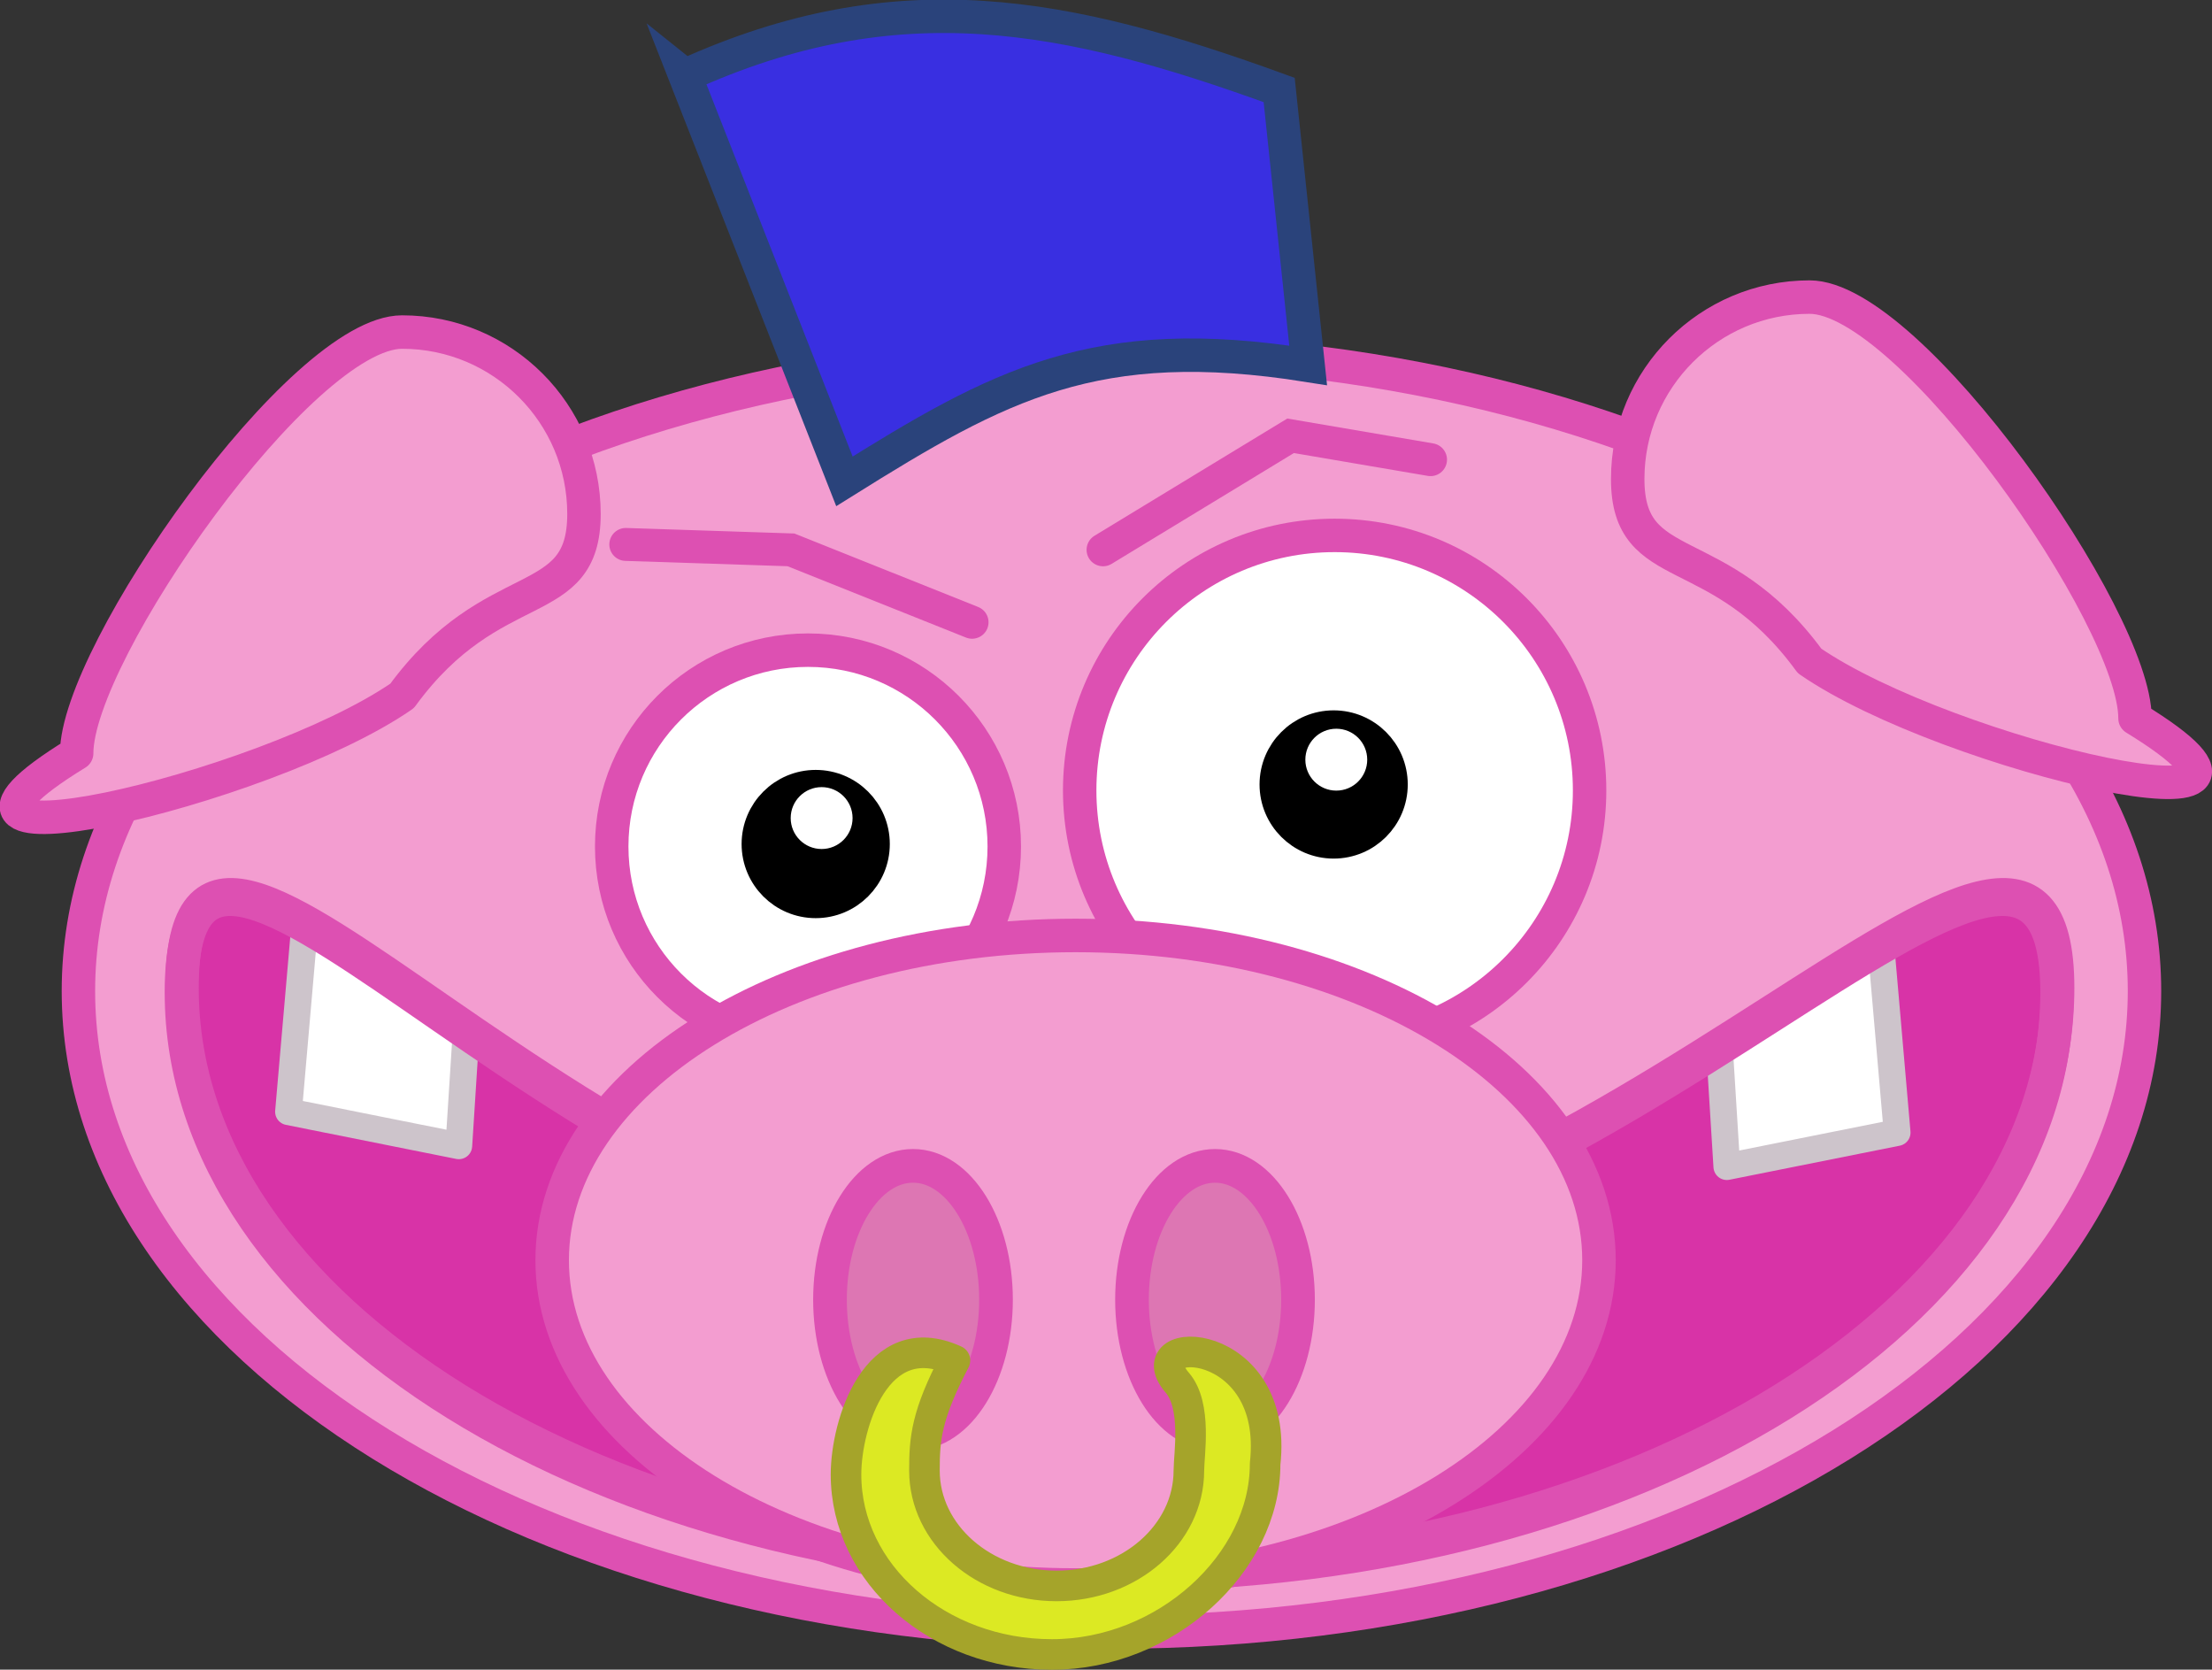 <?xml version="1.0" encoding="UTF-8" standalone="no"?>
<!-- Created with Inkscape (http://www.inkscape.org/) -->
<svg
    xmlns:dc="http://purl.org/dc/elements/1.1/"
    xmlns:cc="http://creativecommons.org/ns#"
    xmlns:rdf="http://www.w3.org/1999/02/22-rdf-syntax-ns#"
    xmlns:svg="http://www.w3.org/2000/svg"
    xmlns="http://www.w3.org/2000/svg"
    xmlns:sodipodi="http://sodipodi.sourceforge.net/DTD/sodipodi-0.dtd"
    xmlns:inkscape="http://www.inkscape.org/namespaces/inkscape"
    xmlns:ns1="http://sozi.baierouge.fr"
    xmlns:xlink="http://www.w3.org/1999/xlink"
    width="138.972"
    height="104.874"
    id="svg3641"
    version="1.1"
    inkscape:version="0.48.4 r9939"
    sodipodi:docname="Nieuw document 3"
  >
  <rect width="100%" height="100%" fill="#333333" stroke="none"/>
  <defs
      id="defs3643"
  />
  <sodipodi:namedview
      id="base"
      pagecolor="#ffffff"
      bordercolor="#666666"
      borderopacity="1.0"
      inkscape:pageopacity="0.0"
      inkscape:pageshadow="2"
      inkscape:zoom="6.3504897"
      inkscape:cx="69.486015"
      inkscape:cy="52.436899"
      inkscape:document-units="px"
      inkscape:current-layer="layer1"
      showgrid="false"
      fit-margin-top="0"
      fit-margin-left="0"
      fit-margin-right="0"
      fit-margin-bottom="0"
      inkscape:window-width="1600"
      inkscape:window-height="850"
      inkscape:window-x="0"
      inkscape:window-y="0"
      inkscape:window-maximized="1"
  />
  <g
      inkscape:label="Laag 1"
      inkscape:groupmode="layer"
      id="layer1"
      transform="translate(-244.81,-354.22)"
    >
    <path
        transform="matrix(0.525,0,0,0.525,114.525,-4.413)"
        d="m 504.792,801.683 c 0,42.356 -55.348,76.692 -123.623,76.692 -68.275,0 -123.623,-34.336 -123.623,-76.692 0,-42.356 55.348,-76.692 123.623,-76.692 68.275,0 123.623,34.336 123.623,76.692 z"
        sodipodi:ry="76.691757"
        sodipodi:rx="123.62254"
        sodipodi:cy="801.68317"
        sodipodi:cx="381.16949"
        id="path4918"
        style="fill:#f39dd0;fill-opacity:1;fill-rule:nonzero;stroke:#dd50b2;stroke-width:4;stroke-linecap:round;stroke-linejoin:round;stroke-miterlimit:4;stroke-opacity:1;stroke-dashoffset:0"
        sodipodi:type="arc"
    />
    <path
        transform="matrix(0.378,0,0,0.378,247.762,66.926)"
        d="m 159.107,900.696 c 0,18.017 -14.606,32.623 -32.623,32.623 -18.017,0 -32.623,-14.606 -32.623,-32.623 0,-18.017 14.606,-32.623 32.623,-32.623 18.017,0 32.623,14.606 32.623,32.623 z"
        sodipodi:ry="32.622612"
        sodipodi:rx="32.622612"
        sodipodi:cy="900.69562"
        sodipodi:cx="126.48417"
        id="path4920"
        style="fill:#ffffff;fill-opacity:1;fill-rule:nonzero;stroke:#dd50b2;stroke-width:5.563;stroke-linecap:round;stroke-linejoin:round;stroke-miterlimit:4;stroke-opacity:1;stroke-dashoffset:0"
        sodipodi:type="arc"
    />
    <path
        transform="matrix(0.491,0,0,0.491,266.557,-38.374)"
        d="m 159.107,900.696 c 0,18.017 -14.606,32.623 -32.623,32.623 -18.017,0 -32.623,-14.606 -32.623,-32.623 0,-18.017 14.606,-32.623 32.623,-32.623 18.017,0 32.623,14.606 32.623,32.623 z"
        sodipodi:ry="32.622612"
        sodipodi:rx="32.622612"
        sodipodi:cy="900.69562"
        sodipodi:cx="126.48417"
        id="path4922"
        style="fill:#ffffff;fill-opacity:1;fill-rule:nonzero;stroke:#dd50b2;stroke-width:4.278;stroke-linecap:round;stroke-linejoin:round;stroke-miterlimit:4;stroke-opacity:1;stroke-dashoffset:0"
        sodipodi:type="arc"
    />
    <path
        inkscape:connector-curvature="0"
        style="fill:#d833a7;fill-opacity:1;fill-rule:nonzero;stroke:#dd50b2;stroke-width:2.098;stroke-linecap:round;stroke-linejoin:round;stroke-miterlimit:4;stroke-opacity:1;stroke-dashoffset:0"
        d="m 374.086,416.28 c 0,20.177 -26.396,36.552 -58.92,36.552 -32.524,0 -58.919,-16.375 -58.919,-36.552 0,-20.177 24.769,18.22 57.293,18.22 32.524,0 60.546,-38.396 60.546,-18.22 z"
        id="path4926"
        sodipodi:nodetypes="ccccc"
    />
    <path
        inkscape:connector-curvature="0"
        style="fill:#ffffff;fill-opacity:1;fill-rule:nonzero;stroke:#cdc4cb;stroke-width:1.679;stroke-linecap:butt;stroke-linejoin:round;stroke-miterlimit:4;stroke-opacity:1;stroke-dashoffset:0"
        d="m 274.085,419.163 -0.449,7.028 -10.701,-2.14 0.951,-10.939"
        id="path4928"
        sodipodi:nodetypes="cccc"
    />
    <path
        inkscape:connector-curvature="0"
        style="fill:#ffffff;fill-opacity:1;fill-rule:nonzero;stroke:#cdc4cb;stroke-width:1.679;stroke-linecap:butt;stroke-linejoin:round;stroke-miterlimit:4;stroke-opacity:1;stroke-dashoffset:0;marker-end:none"
        d="m 352.851,420.259 0.449,7.24 10.701,-2.14 -0.951,-10.939"
        id="path4930"
        sodipodi:nodetypes="cccc"
    />
    <path
        inkscape:connector-curvature="0"
        style="fill:none;stroke:#dd50b2;stroke-width:2.098;stroke-linecap:round;stroke-linejoin:round;stroke-miterlimit:4;stroke-opacity:1;stroke-dashoffset:0"
        d="m 374.045,416.566 c 0,20.177 -26.396,36.552 -58.92,36.552 -32.524,0 -58.919,-16.375 -58.919,-36.552 0,-20.177 24.769,18.22 57.293,18.22 32.524,0 60.546,-38.396 60.546,-18.22 z"
        id="path4932"
        sodipodi:nodetypes="ccccc"
    />
    <g
        id="g10896"
        transform="translate(68.6,-46.715)"
      >
      <path
          sodipodi:type="arc"
          style="fill:#000000;fill-opacity:1;fill-rule:nonzero;stroke:#000000;stroke-width:4;stroke-linecap:round;stroke-linejoin:round;stroke-miterlimit:4;stroke-opacity:1;stroke-dashoffset:0"
          id="path4940"
          sodipodi:cx="124.76719"
          sodipodi:cy="890.96606"
          sodipodi:rx="6.8679185"
          sodipodi:ry="6.8679185"
          d="m 131.635,890.966 c 0,3.793 -3.075,6.868 -6.868,6.868 -3.793,0 -6.868,-3.075 -6.868,-6.868 0,-3.793 3.075,-6.868 6.868,-6.868 3.793,0 6.868,3.075 6.868,6.868 z"
          transform="matrix(0.525,0,0,0.525,194.496,-17.548)"
      />
      <path
          sodipodi:type="arc"
          style="fill:#ffffff;fill-opacity:1;fill-rule:nonzero;stroke:none"
          id="path4952"
          sodipodi:cx="124.76719"
          sodipodi:cy="890.96606"
          sodipodi:rx="6.8679185"
          sodipodi:ry="6.8679185"
          d="m 131.635,890.966 c 0,3.793 -3.075,6.868 -6.868,6.868 -3.793,0 -6.868,-3.075 -6.868,-6.868 0,-3.793 3.075,-6.868 6.868,-6.868 3.793,0 6.868,3.075 6.868,6.868 z"
          transform="matrix(0.283,0,0,0.283,224.855,196.508)"
      />
    </g
    >
    <g
        id="g10900"
        transform="translate(61.589,-44.484)"
      >
      <path
          sodipodi:type="arc"
          style="fill:#000000;fill-opacity:1;fill-rule:nonzero;stroke:#000000;stroke-width:4;stroke-linecap:round;stroke-linejoin:round;stroke-miterlimit:4;stroke-opacity:1;stroke-dashoffset:0"
          id="path4924"
          sodipodi:cx="124.76719"
          sodipodi:cy="890.96606"
          sodipodi:rx="6.8679185"
          sodipodi:ry="6.8679185"
          d="m 131.635,890.966 c 0,3.793 -3.075,6.868 -6.868,6.868 -3.793,0 -6.868,-3.075 -6.868,-6.868 0,-3.793 3.075,-6.868 6.868,-6.868 3.793,0 6.868,3.075 6.868,6.868 z"
          transform="matrix(0.525,0,0,0.525,168.966,-16.038)"
      />
      <path
          sodipodi:type="arc"
          style="fill:#ffffff;fill-opacity:1;fill-rule:nonzero;stroke:none"
          id="path4954"
          sodipodi:cx="124.76719"
          sodipodi:cy="890.96606"
          sodipodi:rx="6.8679185"
          sodipodi:ry="6.8679185"
          d="m 131.635,890.966 c 0,3.793 -3.075,6.868 -6.868,6.868 -3.793,0 -6.868,-3.075 -6.868,-6.868 0,-3.793 3.075,-6.868 6.868,-6.868 3.793,0 6.868,3.075 6.868,6.868 z"
          transform="matrix(0.283,0,0,0.283,199.532,197.945)"
      />
    </g
    >
    <path
        transform="matrix(0.266,0,0,0.266,210.994,220.13)"
        d="m 504.792,801.683 c 0,42.356 -55.348,76.692 -123.623,76.692 -68.275,0 -123.623,-34.336 -123.623,-76.692 0,-42.356 55.348,-76.692 123.623,-76.692 68.275,0 123.623,34.336 123.623,76.692 z"
        sodipodi:ry="76.691757"
        sodipodi:rx="123.62254"
        sodipodi:cy="801.68317"
        sodipodi:cx="381.16949"
        id="path4934"
        style="fill:#f39dd0;fill-opacity:1;fill-rule:nonzero;stroke:#dd50b2;stroke-width:7.914;stroke-linecap:round;stroke-linejoin:round;stroke-miterlimit:4;stroke-opacity:1;stroke-dashoffset:0"
        sodipodi:type="arc"
    />
    <path
        transform="matrix(0,-0.068,0.068,0,247.656,461.776)"
        d="m 504.792,801.683 c 0,42.356 -55.348,76.692 -123.623,76.692 -68.275,0 -123.623,-34.336 -123.623,-76.692 0,-42.356 55.348,-76.692 123.623,-76.692 68.275,0 123.623,34.336 123.623,76.692 z"
        sodipodi:ry="76.691757"
        sodipodi:rx="123.62254"
        sodipodi:cy="801.68317"
        sodipodi:cx="381.16949"
        id="path4936"
        style="fill:#dd76b3;fill-opacity:1;fill-rule:nonzero;stroke:#dd50b2;stroke-width:31.102;stroke-linecap:round;stroke-linejoin:round;stroke-miterlimit:4;stroke-opacity:1;stroke-dashoffset:0"
        sodipodi:type="arc"
    />
    <path
        transform="matrix(0,-0.068,0.068,0,266.63,461.777)"
        d="m 504.792,801.683 c 0,42.356 -55.348,76.692 -123.623,76.692 -68.275,0 -123.623,-34.336 -123.623,-76.692 0,-42.356 55.348,-76.692 123.623,-76.692 68.275,0 123.623,34.336 123.623,76.692 z"
        sodipodi:ry="76.691757"
        sodipodi:rx="123.62254"
        sodipodi:cy="801.68317"
        sodipodi:cx="381.16949"
        id="path4938"
        style="fill:#dd76b3;fill-opacity:1;fill-rule:nonzero;stroke:#dd50b2;stroke-width:31.102;stroke-linecap:round;stroke-linejoin:round;stroke-miterlimit:4;stroke-opacity:1;stroke-dashoffset:0"
        sodipodi:type="arc"
    />
    <path
        inkscape:connector-curvature="0"
        sodipodi:nodetypes="ccccc"
        id="path4942"
        d="m 270.073,397.929 c 5.706,-7.818 11.426,-5.119 11.426,-11.426 0,-6.307 -5.119,-11.426 -11.426,-11.426 -6.307,0 -20.447,20.153 -20.447,26.461 -13.23,8.111 11.734,2.406 20.447,-3.608 z"
        style="fill:#f39dd0;fill-opacity:1;fill-rule:nonzero;stroke:#dd50b2;stroke-width:2.102;stroke-linecap:round;stroke-linejoin:round;stroke-miterlimit:4;stroke-opacity:1;stroke-dashoffset:0"
    />
    <path
        inkscape:connector-curvature="0"
        sodipodi:nodetypes="ccccc"
        id="path4944"
        d="m 358.499,395.733 c -5.706,-7.818 -11.426,-5.119 -11.426,-11.426 0,-6.307 5.119,-11.426 11.426,-11.426 6.307,0 20.447,20.153 20.447,26.461 13.23,8.111 -11.734,2.406 -20.447,-3.608 z"
        style="fill:#f39dd0;fill-opacity:1;fill-rule:nonzero;stroke:#dd50b2;stroke-width:2.102;stroke-linecap:round;stroke-linejoin:round;stroke-miterlimit:4;stroke-opacity:1;stroke-dashoffset:0"
    />
    <path
        inkscape:connector-curvature="0"
        id="path4948"
        d="m 284.126,388.417 10.376,0.341 11.38,4.548"
        style="fill:none;stroke:#dd50b2;stroke-width:2.068;stroke-linecap:round;stroke-linejoin:miter;stroke-miterlimit:4;stroke-opacity:1"
        sodipodi:nodetypes="ccc"
    />
    <path
        inkscape:connector-curvature="0"
        id="path4950"
        d="m 314.11,388.755 11.784,-7.162 8.792,1.499"
        style="fill:none;stroke:#dd50b2;stroke-width:2.068;stroke-linecap:round;stroke-linejoin:miter;stroke-miterlimit:4;stroke-opacity:1"
        sodipodi:nodetypes="ccc"
    />
    <path
        inkscape:connector-curvature="0"
        sodipodi:nodetypes="ccccc"
        id="rect5001"
        d="m 287.849,358.963 c 13.353,-6.069 23.974,-3.945 37.327,0.91 l 1.821,17.298 c -13.353,-2.124 -19.422,1.214 -29.134,7.283 l -10.015,-25.492 z"
        style="fill:#392fe1;fill-opacity:1;fill-rule:nonzero;stroke:#2a437b;stroke-width:2.1;stroke-linecap:butt;stroke-linejoin:miter;stroke-miterlimit:4;stroke-opacity:1;stroke-dashoffset:0"
    />
    <path
        inkscape:connector-curvature="0"
        style="fill:#dce923;fill-opacity:1;fill-rule:nonzero;stroke:#a5a42a;stroke-width:1.921;stroke-linecap:round;stroke-linejoin:round;stroke-miterlimit:4;stroke-opacity:1;stroke-dashoffset:0"
        d="m 318.77,441.064 c 1.254,1.456 0.733,4.519 0.733,5.52 -1e-5,4.006 -3.73,7.251 -8.315,7.251 -4.584,0 -8.299,-3.245 -8.299,-7.251 10e-6,-2.003 0.12,-3.478 1.917,-6.913 -4.957,-2.257 -6.844,4.046 -6.844,7.165 0,6.239 5.797,11.305 12.937,11.305 7.14,0 13.394,-5.731 13.394,-11.97 0.914,-8.176 -8.238,-8.26 -5.524,-5.107 z"
        id="path6641"
        sodipodi:nodetypes="ccccccccs"
    />
  </g
  >
</svg
>
